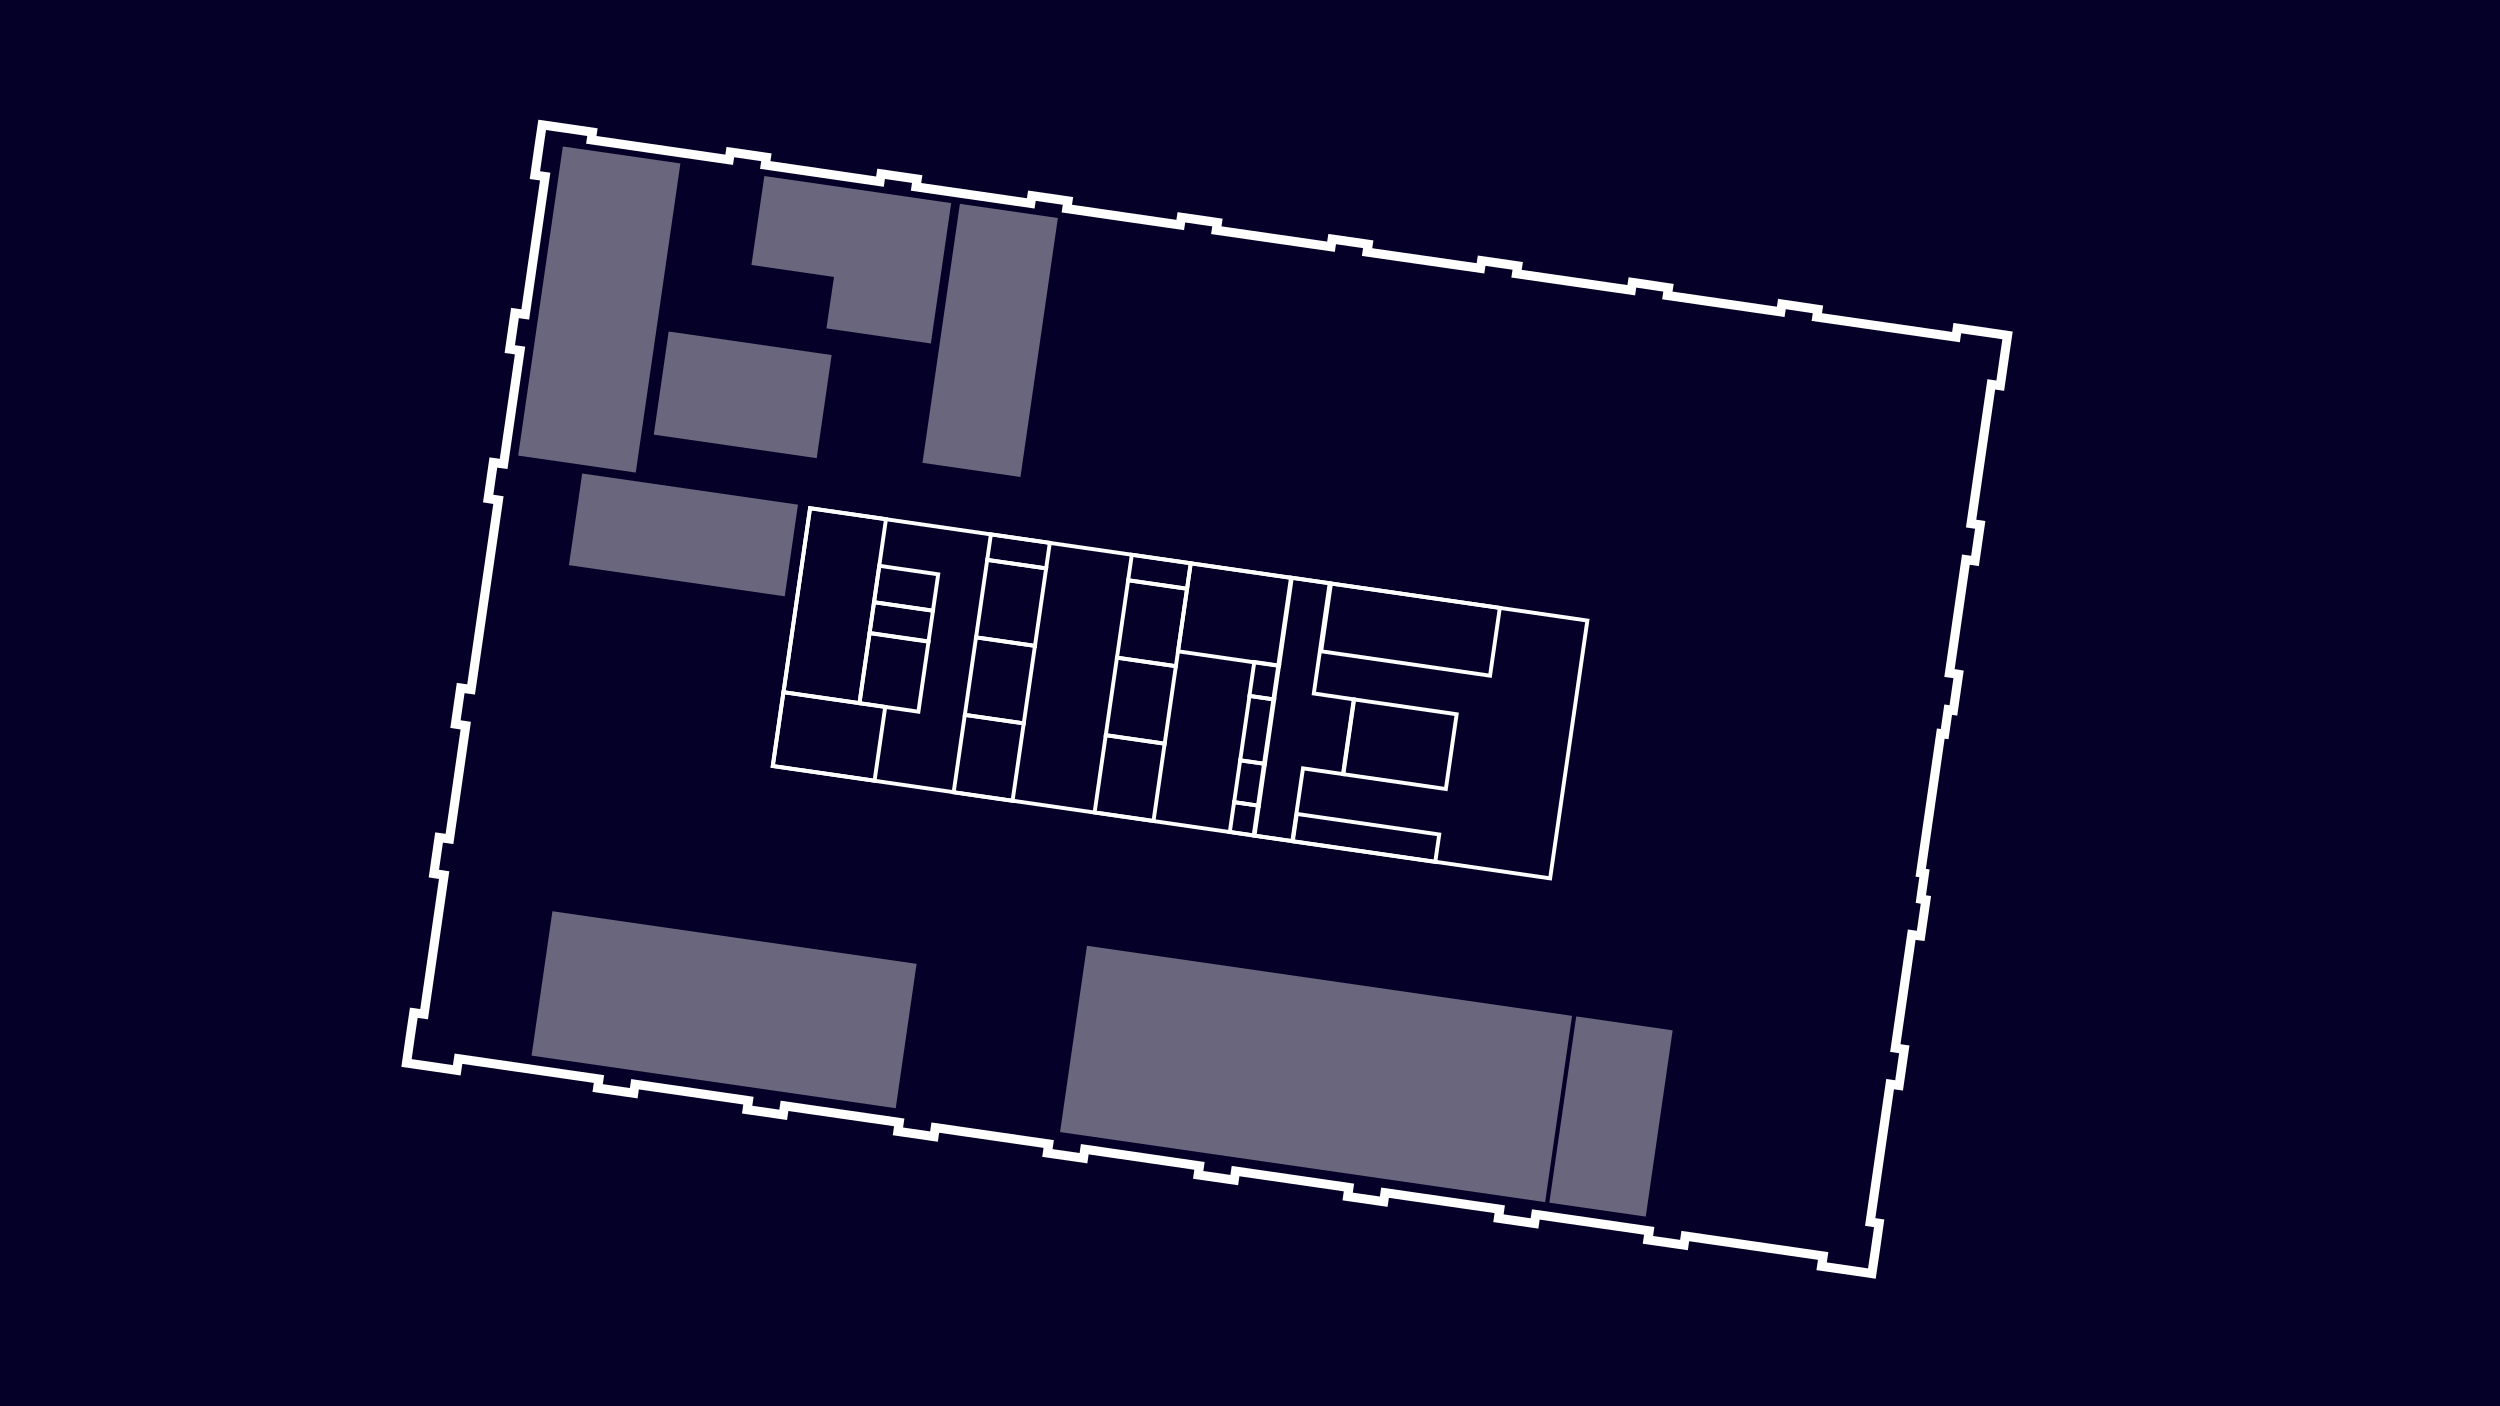 <?xml version="1.0" encoding="utf-8"?>
<!-- Generator: Adobe Illustrator 19.0.0, SVG Export Plug-In . SVG Version: 6.00 Build 0)  -->
<svg version="1.1" xmlns="http://www.w3.org/2000/svg" xmlns:xlink="http://www.w3.org/1999/xlink" x="0px" y="0px"
	 viewBox="0 0 1920 1080" style="enable-background:new 0 0 1920 1080;" xml:space="preserve">
<g id="back">
	<rect id="XMLID_544_" x="-58" y="-31" style="fill:#050028;" width="2034" height="1145"/>
</g>
<g id="building">
	<polygon id="outer-wall" style="fill:none;stroke:#FFFFFF;stroke-width:7;stroke-miterlimit:10;" points="1528.9,255.7 1503.2,252 
		1502.2,258.9 1395.3,243.5 1396.2,237.6 1368.5,233.5 1367.6,239.5 1280.5,226.9 1281.4,221 1253.7,216.9 1252.8,222.9 
		1164.7,210.2 1165.6,204.2 1137.9,200.2 1137,206.1 1049.9,193.6 1050.8,187.6 1023.1,183.6 1022.2,189.5 934.1,176.8 935,170.9 
		907.3,166.9 906.4,172.8 819.3,160.2 820.2,154.3 792.5,150.3 791.6,156.2 703.5,143.5 704.4,137.5 676.7,133.5 675.8,139.5 
		587.7,126.7 588.6,120.8 560.9,116.8 560,122.7 454.1,107.4 455,101.5 435.2,98.6 416.4,95.9 414.5,108.7 410.8,134.5 418.7,135.6 
		403.4,241.5 395.5,240.4 391.5,268.1 399.4,269.2 386.8,356.3 378.9,355.2 374.9,382.9 382.8,384.1 361.8,529.5 353.8,528.4 
		349.8,556.1 357.7,557.3 345.2,644.3 337.2,643.2 333.2,670.9 341.1,672.1 325.7,778.9 317.8,777.8 315,796.7 312.2,816.4 
		331.1,819.1 350.8,822 352.1,813.1 460,828.7 459,835.6 486.7,839.6 487.7,832.7 574.8,845.3 573.8,852.2 601.5,856.2 602.5,849.3 
		690.6,862 689.6,868.9 717.3,872.9 718.3,866 805.4,878.6 804.4,885.5 832.1,889.5 833.1,882.6 921.2,895.4 920.2,902.3 
		947.9,906.3 948.9,899.4 1036,912 1035,918.9 1062.7,922.9 1063.7,916 1151.8,928.7 1150.8,935.6 1178.5,939.6 1179.5,932.7 
		1266.6,945.3 1265.6,952.2 1293.3,956.2 1294.3,949.3 1400.2,964.6 1399,972.5 1424.7,976.2 1437.6,978.1 1440.5,958.5 
		1443.2,939.5 1436.3,938.5 1451.6,832.6 1458.5,833.6 1462.5,805.9 1455.6,804.9 1468.2,717.8 1473.4,718.6 1475.1,718.8 
		1479.1,691.1 1475.2,690.5 1478,670.7 1475.1,670.3 1490.5,563.4 1493.5,563.8 1496.2,545 1500.2,545.6 1504.2,517.9 1502.4,517.6 
		1497.2,516.9 1509.8,429.8 1516.8,430.8 1520.8,403.1 1513.8,402.1 1529.3,295.2 1536.2,296.2 1539.9,270.5 1541.8,257.6 	"/>
	<g id="inside-walls">
		
			<rect id="XMLID_114_" x="604.5" y="432.4" transform="matrix(0.99 0.143 -0.143 0.99 85.506 -124.157)" style="fill:none;stroke:#FFFFFF;stroke-width:3;stroke-miterlimit:10;" width="603" height="200"/>
		
			<rect id="XMLID_136_" x="596.9" y="536.9" transform="matrix(0.99 0.143 -0.143 0.99 87.477 -85.252)" style="fill:none;stroke:#FFFFFF;stroke-width:3;stroke-miterlimit:10;" width="79" height="57.2"/>
		
			<rect id="XMLID_16_" x="611.4" y="393.7" transform="matrix(0.99 0.143 -0.143 0.99 73.143 -86.912)" style="fill:none;stroke:#FFFFFF;stroke-width:3;stroke-miterlimit:10;" width="58.9" height="142.7"/>
		
			<rect id="XMLID_145_" x="663.5" y="489.2" transform="matrix(0.99 0.143 -0.143 0.99 80.949 -92.897)" style="fill:none;stroke:#FFFFFF;stroke-width:3;stroke-miterlimit:10;" width="45.7" height="54.3"/>
		
			<rect id="XMLID_149_" x="736.2" y="551.9" transform="matrix(0.99 0.143 -0.143 0.99 91.079 -102.625)" style="fill:none;stroke:#FFFFFF;stroke-width:3;stroke-miterlimit:10;" width="45.7" height="60.1"/>
		
			<rect id="XMLID_148_" x="744.8" y="492.4" transform="matrix(0.99 0.143 -0.143 0.99 82.652 -104.469)" style="fill:none;stroke:#FFFFFF;stroke-width:3;stroke-miterlimit:10;" width="45.7" height="60.1"/>
		
			<rect id="XMLID_150_" x="753.4" y="432.9" transform="matrix(0.99 0.143 -0.143 0.99 74.232 -106.311)" style="fill:none;stroke:#FFFFFF;stroke-width:3;stroke-miterlimit:10;" width="45.7" height="60.1"/>
		
			<rect id="XMLID_151_" x="759.1" y="413.5" transform="matrix(0.99 0.143 -0.143 0.99 68.636 -107.535)" style="fill:none;stroke:#FFFFFF;stroke-width:3;stroke-miterlimit:10;" width="45.7" height="19.8"/>
		
			<rect id="XMLID_155_" x="844.4" y="567.5" transform="matrix(0.99 0.143 -0.143 0.99 94.419 -117.951)" style="fill:none;stroke:#FFFFFF;stroke-width:3;stroke-miterlimit:10;" width="45.7" height="59.9"/>
		
			<rect id="XMLID_154_" x="853" y="508" transform="matrix(0.99 0.143 -0.143 0.99 86.004 -119.791)" style="fill:none;stroke:#FFFFFF;stroke-width:3;stroke-miterlimit:10;" width="45.7" height="60.1"/>
		
			<rect id="XMLID_153_" x="861.6" y="448.5" transform="matrix(0.99 0.143 -0.143 0.99 77.584 -121.634)" style="fill:none;stroke:#FFFFFF;stroke-width:3;stroke-miterlimit:10;" width="45.7" height="60.1"/>
		
			<rect id="XMLID_152_" x="867.3" y="429.2" transform="matrix(0.99 0.143 -0.143 0.99 71.988 -122.858)" style="fill:none;stroke:#FFFFFF;stroke-width:3;stroke-miterlimit:10;" width="45.7" height="19.8"/>
		
			<rect id="XMLID_146_" x="669.1" y="465.6" transform="matrix(0.99 0.143 -0.143 0.99 75.449 -94.1)" style="fill:none;stroke:#FFFFFF;stroke-width:3;stroke-miterlimit:10;" width="45.7" height="23.8"/>
		
			<rect id="XMLID_147_" x="672.8" y="437.6" transform="matrix(0.99 0.143 -0.143 0.99 71.799 -94.899)" style="fill:none;stroke:#FFFFFF;stroke-width:3;stroke-miterlimit:10;" width="45.7" height="28.2"/>
		
			<rect id="XMLID_194_" x="908.9" y="437.9" transform="matrix(0.99 0.143 -0.143 0.99 77.292 -130.805)" style="fill:none;stroke:#FFFFFF;stroke-width:3;stroke-miterlimit:10;" width="78.4" height="68.2"/>
		
			<rect id="XMLID_195_" x="961" y="509.6" transform="matrix(0.99 0.143 -0.143 0.99 84.789 -133.509)" style="fill:none;stroke:#FFFFFF;stroke-width:3;stroke-miterlimit:10;" width="19.2" height="26.3"/>
		
			<rect id="XMLID_196_" x="955.6" y="535.5" transform="matrix(0.99 0.143 -0.143 0.99 90.139 -132.338)" style="fill:none;stroke:#FFFFFF;stroke-width:3;stroke-miterlimit:10;" width="19.2" height="50"/>
		
			<rect id="XMLID_54_" x="1017.4" y="457.2" transform="matrix(0.99 0.143 -0.143 0.99 80.334 -149.985)" style="fill:none;stroke:#FFFFFF;stroke-width:3;stroke-miterlimit:10;" width="131" height="52.6"/>
		<polygon id="XMLID_69_" style="fill:none;stroke:#FFFFFF;stroke-width:3;stroke-miterlimit:10;" points="1039.7,537.1 1009,532.6 
			1021.2,447.9 991.5,443.6 962.8,641.7 992.5,646 1000.7,590.1 1031.4,594.5 		"/>
		
			<rect id="XMLID_68_" x="1035.1" y="542.5" transform="matrix(0.99 0.143 -0.143 0.99 92.835 -147.92)" style="fill:none;stroke:#FFFFFF;stroke-width:3;stroke-miterlimit:10;" width="79.5" height="58"/>
		
			<rect id="XMLID_12_" x="993.5" y="632.8" transform="matrix(0.99 0.143 -0.143 0.99 102.856 -143.45)" style="fill:none;stroke:#FFFFFF;stroke-width:3;stroke-miterlimit:10;" width="110.5" height="21.3"/>
		
			<rect id="XMLID_3_" x="949.7" y="585" transform="matrix(0.99 0.143 -0.143 0.99 95.907 -131.077)" style="fill:none;stroke:#FFFFFF;stroke-width:3;stroke-miterlimit:10;" width="19.2" height="32.5"/>
		
			<rect id="XMLID_10_" x="945.7" y="617.2" transform="matrix(0.99 0.143 -0.143 0.99 99.806 -130.224)" style="fill:none;stroke:#FFFFFF;stroke-width:3;stroke-miterlimit:10;" width="19.2" height="23.1"/>
	</g>
	<g id="highlights">
		
			<rect id="room_8" x="414.6" y="719.3" transform="matrix(0.99 0.143 -0.143 0.99 116.666 -71.556)" style="opacity:0.4;fill:#FFFFFF;" width="282.5" height="112"/>
		
			<rect id="room_7" x="414.5" y="117.8" transform="matrix(0.99 0.143 -0.143 0.99 38.752 -63.394)" style="opacity:0.4;fill:#FFFFFF;" width="91.2" height="239.8"/>
		
			<rect id="room_6" x="722.2" y="161" transform="matrix(0.99 0.143 -0.143 0.99 45.237 -106.093)" style="opacity:0.4;fill:#FFFFFF;" width="76" height="200.9"/>
		
			<rect id="room_5" x="507" y="263.2" transform="matrix(0.99 0.143 -0.143 0.99 49.249 -78.465)" style="opacity:0.4;fill:#FFFFFF;" width="126.4" height="80"/>
		
			<rect id="room_4" x="441" y="375.2" transform="matrix(0.99 0.143 -0.143 0.99 64.183 -70.857)" style="opacity:0.4;fill:#FFFFFF;" width="167.4" height="71.1"/>
		<polygon id="room_3" style="opacity:0.4;fill:#FFFFFF;" points="676.8,148.2 650.5,144.4 587,135.2 577.1,203.5 640.5,212.7 
			634.7,252.2 714.9,263.8 730.5,156 		"/>
		
			<rect id="room_2" x="822.2" y="752.4" transform="matrix(0.99 0.143 -0.143 0.99 128.398 -136.088)" style="opacity:0.4;fill:#FFFFFF;" width="376.3" height="144.5"/>
		
			<rect id="_x7B_color:red_x2C_title:_x27_yay_x27__x7D_" x="1199.4" y="785.1" transform="matrix(0.99 0.143 -0.143 0.99 135.411 -168.148)" style="opacity:0.4;fill:#FFFFFF;" width="74.8" height="144.5"/>
	</g>
</g>
</svg>
